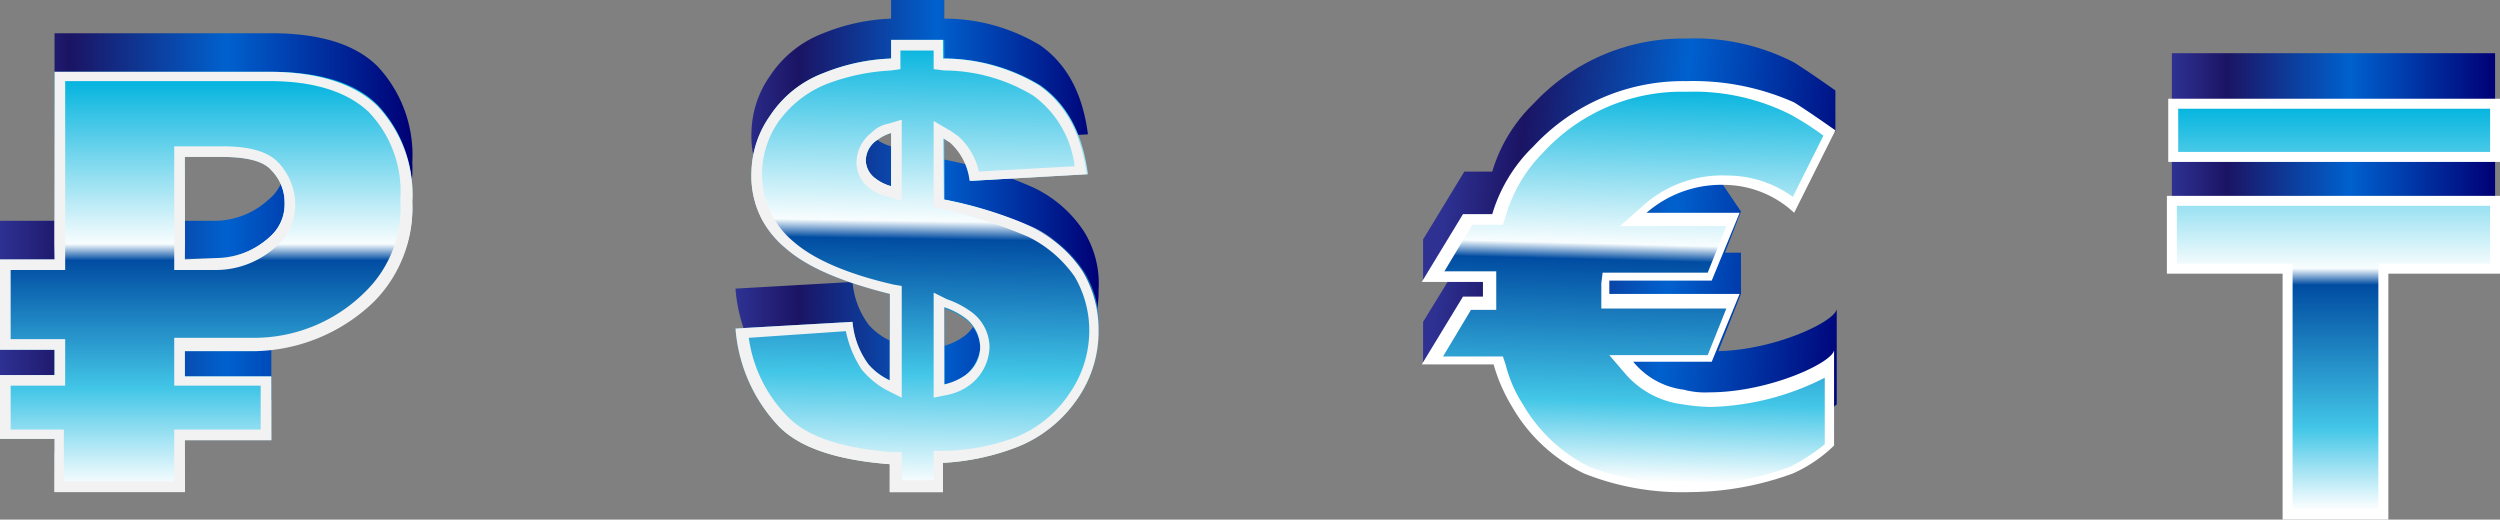 <svg id="Слой_1" data-name="Слой 1" xmlns="http://www.w3.org/2000/svg" xmlns:xlink="http://www.w3.org/1999/xlink" viewBox="0 0 187.97 39.07"><rect x="0" y="0" width="187.97" height="39.07" fill="#808080" stroke="none"/><defs><style>.cls-1{fill:url(#Безымянный_градиент);}.cls-2{fill:url(#Безымянный_градиент_2);}.cls-3{fill:url(#Безымянный_градиент_3);}.cls-4{fill:url(#Безымянный_градиент_4);}.cls-5{fill:url(#Безымянный_градиент_5);}.cls-6{fill:url(#Безымянный_градиент_6);}.cls-7{fill:#fff;}.cls-8{fill:#f2f2f2;}.cls-9{fill:url(#Безымянный_градиент_5-2);}.cls-10{stroke:#fff;stroke-miterlimit:10;stroke-width:0.75px;fill:url(#Безымянный_градиент_8);}</style><linearGradient id="Безымянный_градиент" x1="6" y1="1047.25" x2="36.95" y2="1047.25" gradientTransform="translate(0 -1022)" gradientUnits="userSpaceOnUse"><stop offset="0" stop-color="#2e3192"/><stop offset="0.17" stop-color="#1b1464"/><stop offset="0.55" stop-color="#0061ce"/><stop offset="1" stop-color="#000075"/></linearGradient><linearGradient id="Безымянный_градиент_2" x1="61.4" y1="1046" x2="88.72" y2="1046" xlink:href="#Безымянный_градиент"/><linearGradient id="Безымянный_градиент_3" x1="21.5" y1="1034.91" x2="21.5" y2="1066" gradientTransform="translate(0 -1022)" gradientUnits="userSpaceOnUse"><stop offset="0" stop-color="#00b3de"/><stop offset="0.4" stop-color="#f8fdfe"/><stop offset="0.44" stop-color="#004ca2"/><stop offset="0.75" stop-color="#42c6e7"/><stop offset="0.99" stop-color="#fff"/></linearGradient><linearGradient id="Безымянный_градиент_4" x1="75.29" y1="1032.09" x2="74.77" y2="1065.91" gradientTransform="translate(0 -1022)" gradientUnits="userSpaceOnUse"><stop offset="0" stop-color="#00b3de"/><stop offset="0.4" stop-color="#f8fdfe"/><stop offset="0.44" stop-color="#004ca2"/><stop offset="0.74" stop-color="#42c6e7"/><stop offset="0.99" stop-color="#fff"/></linearGradient><linearGradient id="Безымянный_градиент_5" x1="114.53" y1="1045.63" x2="145.76" y2="1048.54" xlink:href="#Безымянный_градиент"/><linearGradient id="Безымянный_градиент_6" x1="129.33" y1="1035.28" x2="128.56" y2="1065.52" gradientTransform="translate(0 -1022)" gradientUnits="userSpaceOnUse"><stop offset="0" stop-color="#00b3de"/><stop offset="0.4" stop-color="#f8fdfe"/><stop offset="0.44" stop-color="#004ca2"/><stop offset="0.79" stop-color="#42c6e7"/><stop offset="0.99" stop-color="#fff"/></linearGradient><linearGradient id="Безымянный_градиент_5-2" x1="169.34" y1="31.57" x2="193.57" y2="31.57" gradientTransform="matrix(1, 0, 0, -1, 0, 58)" xlink:href="#Безымянный_градиент"/><linearGradient id="Безымянный_градиент_8" x1="181.45" y1="43.15" x2="181.45" y2="12.33" gradientTransform="matrix(1, 0, 0, -1, 0, 58)" xlink:href="#Безымянный_градиент_6"/></defs><title>currency</title><path class="cls-1" d="M25.3,30.4a13.23,13.23,0,0,0,8.8-3.7A10,10,0,0,0,37,19.2,9.76,9.76,0,0,0,34.4,12c-1.7-1.7-4.4-2.5-8-2.5H10.1V23.6H6v6.8h4.1v1.9H6v4.8h4.1V41h9.8V37.1h6.5V32.3H19.9V30.4ZM19.9,15.9h2.8c1.8,0,3.1.3,3.7,1a3.47,3.47,0,0,1,1,2.5A3.22,3.22,0,0,1,26.2,22a6,6,0,0,1-4,1.6H19.8Z" transform="translate(-6 -7)"/><path class="cls-2" d="M87.5,24.4a9.33,9.33,0,0,0-3.8-3.3A30.71,30.71,0,0,0,77,19V14.4c.2.1.3.2.5.3A4.56,4.56,0,0,1,79,17.6l8.8-.5c-.4-3.1-1.6-5.3-3.6-6.7a13.94,13.94,0,0,0-7.2-2V7H73V8.4a15,15,0,0,0-5.1,1.1,8.32,8.32,0,0,0-4,3.2A7.6,7.6,0,0,0,62.5,17a7,7,0,0,0,2.6,5.7c1.6,1.4,4.2,2.5,7.8,3.4v6.5a4.81,4.81,0,0,1-1.6-1.2,6.28,6.28,0,0,1-1.2-3.2l-8.8.5a12,12,0,0,0,3.3,7.4c1.6,1.6,4.4,2.5,8.3,2.8V41h4V38.8a18.11,18.11,0,0,0,5.6-1.2A9.92,9.92,0,0,0,87,34a8.87,8.87,0,0,0,1.6-5.2A7.43,7.43,0,0,0,87.5,24.4Zm-15.7-7a1.71,1.71,0,0,1-.7-1.3,1.92,1.92,0,0,1,.9-1.6,3.13,3.13,0,0,1,1-.5v4a3.38,3.38,0,0,1-1.2-.6Zm6.8,14.8A4.81,4.81,0,0,1,77,33V27.2a5.56,5.56,0,0,1,1.7.9,2.78,2.78,0,0,1,1,2A3.11,3.11,0,0,1,78.6,32.2Z" transform="translate(-6 -7)"/><path class="cls-3" d="M25.3,33.3a13.23,13.23,0,0,0,8.8-3.7A10,10,0,0,0,37,22.1a9.76,9.76,0,0,0-2.6-7.2c-1.7-1.7-4.4-2.5-8-2.5H10.1V26.5H6v6.8h4.1v1.9H6V40h4.1v4h9.8V40.1h6.5V35.3H19.9V33.4h5.4ZM19.9,18.8h2.8c1.8,0,3.1.3,3.7,1a3.47,3.47,0,0,1,1,2.5,3.25,3.25,0,0,1-1.1,2.5,6,6,0,0,1-4,1.6H19.9Z" transform="translate(-6 -7)"/><path class="cls-4" d="M87.5,27.4a9.33,9.33,0,0,0-3.8-3.3A30.71,30.71,0,0,0,77,22V17.4c.2.1.3.2.5.3A4.56,4.56,0,0,1,79,20.6l8.8-.5c-.4-3.1-1.6-5.3-3.6-6.7a13.94,13.94,0,0,0-7.2-2V10H73v1.4a15,15,0,0,0-5.1,1.1,8.32,8.32,0,0,0-4,3.2A7.6,7.6,0,0,0,62.5,20a7,7,0,0,0,2.6,5.7c1.6,1.4,4.2,2.5,7.8,3.4v6.5a4.81,4.81,0,0,1-1.6-1.2,6.28,6.28,0,0,1-1.2-3.2l-8.8.5a12,12,0,0,0,3.3,7.4c1.6,1.6,4.4,2.5,8.3,2.8V44h4V41.8a18.11,18.11,0,0,0,5.6-1.2A9.92,9.92,0,0,0,87,37a8.87,8.87,0,0,0,1.6-5.2A7.43,7.43,0,0,0,87.5,27.4Zm-15.7-7a1.71,1.71,0,0,1-.7-1.3,1.92,1.92,0,0,1,.9-1.6,3.13,3.13,0,0,1,1-.5v4a3.38,3.38,0,0,1-1.2-.6Zm6.8,14.8A4.81,4.81,0,0,1,77,36V30.2a5.56,5.56,0,0,1,1.7.9,2.81,2.81,0,0,1,1,2.1A3.12,3.12,0,0,1,78.6,35.2Z" transform="translate(-6 -7)"/><path class="cls-5" d="M144,16.9V13.8c-1-.7-2-1.4-3.1-2.1a16.3,16.3,0,0,0-8.1-1.8,15.36,15.36,0,0,0-11.5,4.9,11.73,11.73,0,0,0-3.1,5.1h-2.1L113,25v3.1h1.9L113,31.2v3.1h6.8a.1.1,0,0,0,.1.1,12.42,12.42,0,0,0,5.4,5,19.88,19.88,0,0,0,8,1.4,22.33,22.33,0,0,0,7.7-1.4,12.65,12.65,0,0,0,3.1-2V30.2c0,.9-4.5,3.1-8.9,3.2l1.7-4.3V26h-1.2l1.2-3.1h0l-2.1-3.1h-4.9a8.64,8.64,0,0,1,5.9-2A38.14,38.14,0,0,0,144,16.9Zm-17,9.3v0Z" transform="translate(-6 -7)"/><path class="cls-6" d="M133.2,43.6a18.93,18.93,0,0,1-7.8-1.4,12.08,12.08,0,0,1-5.2-4.8,12.32,12.32,0,0,1-1.4-3.1l-.1-.3h-4.9l2.6-4.3h1.7v-2h-4.3l2.6-4.3h2.2l.1-.3a11.21,11.21,0,0,1,3-5,14.89,14.89,0,0,1,11.2-4.7,17,17,0,0,1,8,1.7l2.7,1.8-2.7,5.4a8.26,8.26,0,0,0-5-1.8,8.76,8.76,0,0,0-6.2,2.2l-.8.7h7.4l-1.7,4.3h-7.8v1.9h9.6L134.6,34h-6.5l.6.7a6.67,6.67,0,0,0,4.1,2.2,13.55,13.55,0,0,0,2,.2,17.67,17.67,0,0,0,9-2.5v5.9a11.18,11.18,0,0,1-2.9,1.9A30,30,0,0,1,133.2,43.6Z" transform="translate(-6 -7)"/><path class="cls-7" d="M132.8,13.9a16.17,16.17,0,0,1,7.8,1.7,21.28,21.28,0,0,1,2.5,1.6l-2.3,4.6a8.44,8.44,0,0,0-4.9-1.6,8.89,8.89,0,0,0-6.4,2.3L127.8,24h8l-1.4,3.5h-7.9l-.1.8v1.9h9.4l-1.4,3.5H127l1.2,1.4a6.8,6.8,0,0,0,4.3,2.3,14.92,14.92,0,0,0,2.1.2,19.94,19.94,0,0,0,8.6-2.2v5a14.52,14.52,0,0,1-2.6,1.7,21,21,0,0,1-7.4,1.3,20.46,20.46,0,0,1-7.7-1.3,11.92,11.92,0,0,1-5-4.7,10.11,10.11,0,0,1-1.3-3l-.2-.6h-4.5l2.1-3.5h1.9V27.4h-3.9l2.1-3.5H119l.2-.6a11.09,11.09,0,0,1,2.8-4.8,14.14,14.14,0,0,1,10.8-4.6m0-.8A15.36,15.36,0,0,0,121.3,18a11.73,11.73,0,0,0-3.1,5.1H116l-3.1,5.1h4.6v1.1H116l-3.1,5.1h5.4a13,13,0,0,0,1.4,3.2,12.42,12.42,0,0,0,5.4,5,19.88,19.88,0,0,0,8,1.4,22.77,22.77,0,0,0,7.7-1.4,10.62,10.62,0,0,0,3.1-2.1V33.3c0,.9-4.8,3.2-9.4,3.2a6.15,6.15,0,0,1-1.9-.2,5.83,5.83,0,0,1-3.8-2.1h5.9l2.1-5.1H127v-1h7.7l2.1-5.1h-7a8.57,8.57,0,0,1,5.9-2.1,7.79,7.79,0,0,1,5.2,2.1l3.1-6.2c-1-.7-2-1.4-3.1-2.1a18.62,18.62,0,0,0-8.1-1.6Z" transform="translate(-6 -7)"/><path class="cls-8" d="M76.2,10.8v1.4l.8.1a13,13,0,0,1,6.7,1.9,7.72,7.72,0,0,1,3.1,5.3l-7.2.4A5,5,0,0,0,78,17.2c-.2-.1-.4-.3-.6-.4l-1.2-.7v6.5l.6.1a37.89,37.89,0,0,1,6.5,2.1,9.22,9.22,0,0,1,3.5,3,8,8,0,0,1,1.1,4,8.27,8.27,0,0,1-1.5,4.8,8.77,8.77,0,0,1-4.1,3.3,16.06,16.06,0,0,1-5.3,1h-.8v2.2H73.8V41h-.7c-3.7-.3-6.3-1.1-7.8-2.6a10.44,10.44,0,0,1-3-6l7.3-.5a8.13,8.13,0,0,0,1.2,2.9,6.55,6.55,0,0,0,1.8,1.5l1.2.6V28.5l-.6-.1c-3.5-.8-6-1.9-7.5-3.2a6.55,6.55,0,0,1-2.4-5.1,6.89,6.89,0,0,1,1.2-3.9,8.17,8.17,0,0,1,3.7-2.9,15.81,15.81,0,0,1,4.8-1l.7-.1V10.8h2.5M73.8,22.1V16l-1,.3a2.39,2.39,0,0,0-1.3.7,2.84,2.84,0,0,0-1.1,2.3,2.43,2.43,0,0,0,.9,1.8,3.48,3.48,0,0,0,1.5.7l1,.3m2.4,14.8,1-.2a4.2,4.2,0,0,0,1.9-.9,3.68,3.68,0,0,0,1.3-2.7,3.32,3.32,0,0,0-1.3-2.6,6.92,6.92,0,0,0-1.9-1l-1-.5v7.9M77,10H73v1.4a15,15,0,0,0-5.1,1.1,8.32,8.32,0,0,0-4,3.2A7.6,7.6,0,0,0,62.5,20a7,7,0,0,0,2.6,5.7c1.6,1.4,4.2,2.5,7.8,3.4v6.5a4.81,4.81,0,0,1-1.6-1.2,6.28,6.28,0,0,1-1.2-3.2l-8.8.5a12,12,0,0,0,3.3,7.4c1.6,1.6,4.4,2.5,8.3,2.8V44h4V41.8a18.11,18.11,0,0,0,5.6-1.2A9.92,9.92,0,0,0,87,37a8.87,8.87,0,0,0,1.6-5.2,8.56,8.56,0,0,0-1.2-4.4,9.33,9.33,0,0,0-3.8-3.3A30.71,30.71,0,0,0,76.9,22V17.4c.2.1.3.2.5.3a4.56,4.56,0,0,1,1.5,2.9l8.8-.5c-.4-3.1-1.6-5.3-3.6-6.7a13.94,13.94,0,0,0-7.2-2V10ZM73,21a3.38,3.38,0,0,1-1.2-.6,1.71,1.71,0,0,1-.7-1.3,1.8,1.8,0,0,1,.9-1.6,3.13,3.13,0,0,1,1-.5Zm4,14.9V30.1a5.56,5.56,0,0,1,1.7.9,2.81,2.81,0,0,1,1,2.1,2.61,2.61,0,0,1-1.1,2.1,4.59,4.59,0,0,1-1.6.7Z" transform="translate(-6 -7)"/><path class="cls-8" d="M26.3,13.1c3.3,0,5.8.8,7.4,2.3A8.63,8.63,0,0,1,36.1,22a8.82,8.82,0,0,1-2.6,6.9,11.82,11.82,0,0,1-8.3,3.5H19.1V36h6.5v3.3H19.1v3.9H10.8V39.3h-4V36h4.1V32.5H6.8V27.3h4.1V13.1H26.3M19.1,27.3h3.2a6.71,6.71,0,0,0,4.5-1.8,4.1,4.1,0,0,0,1.4-3.1A4.65,4.65,0,0,0,27,19.3c-.8-.9-2.2-1.3-4.3-1.3H19.1v9.3m7.2-14.9H10.1V26.5H6v6.8h4.1v1.9H6V40h4.1v4h9.8V40.1h6.5V35.3H19.9V33.4h5.4a13.23,13.23,0,0,0,8.8-3.7A10,10,0,0,0,37,22.2,9.76,9.76,0,0,0,34.4,15C32.7,13.3,29.9,12.4,26.3,12.4ZM19.9,26.5V18.8h2.8c1.8,0,3.1.3,3.7,1a3.47,3.47,0,0,1,1,2.5,3.25,3.25,0,0,1-1.1,2.5,6,6,0,0,1-4,1.6Z" transform="translate(-6 -7)"/><path class="cls-9" d="M193.6,11v10.1H169.3V11Zm0,7.3v5.1h-8.4v18.5H178V23.38h-8.7v-5.1Z" transform="translate(-6 -7)"/><path class="cls-10" d="M193.6,14.8v4H169.4v-4Zm0,7.3v5.1h-8.4V45.7H178V27.2h-8.7V22.1Z" transform="translate(-6 -7)"/></svg>